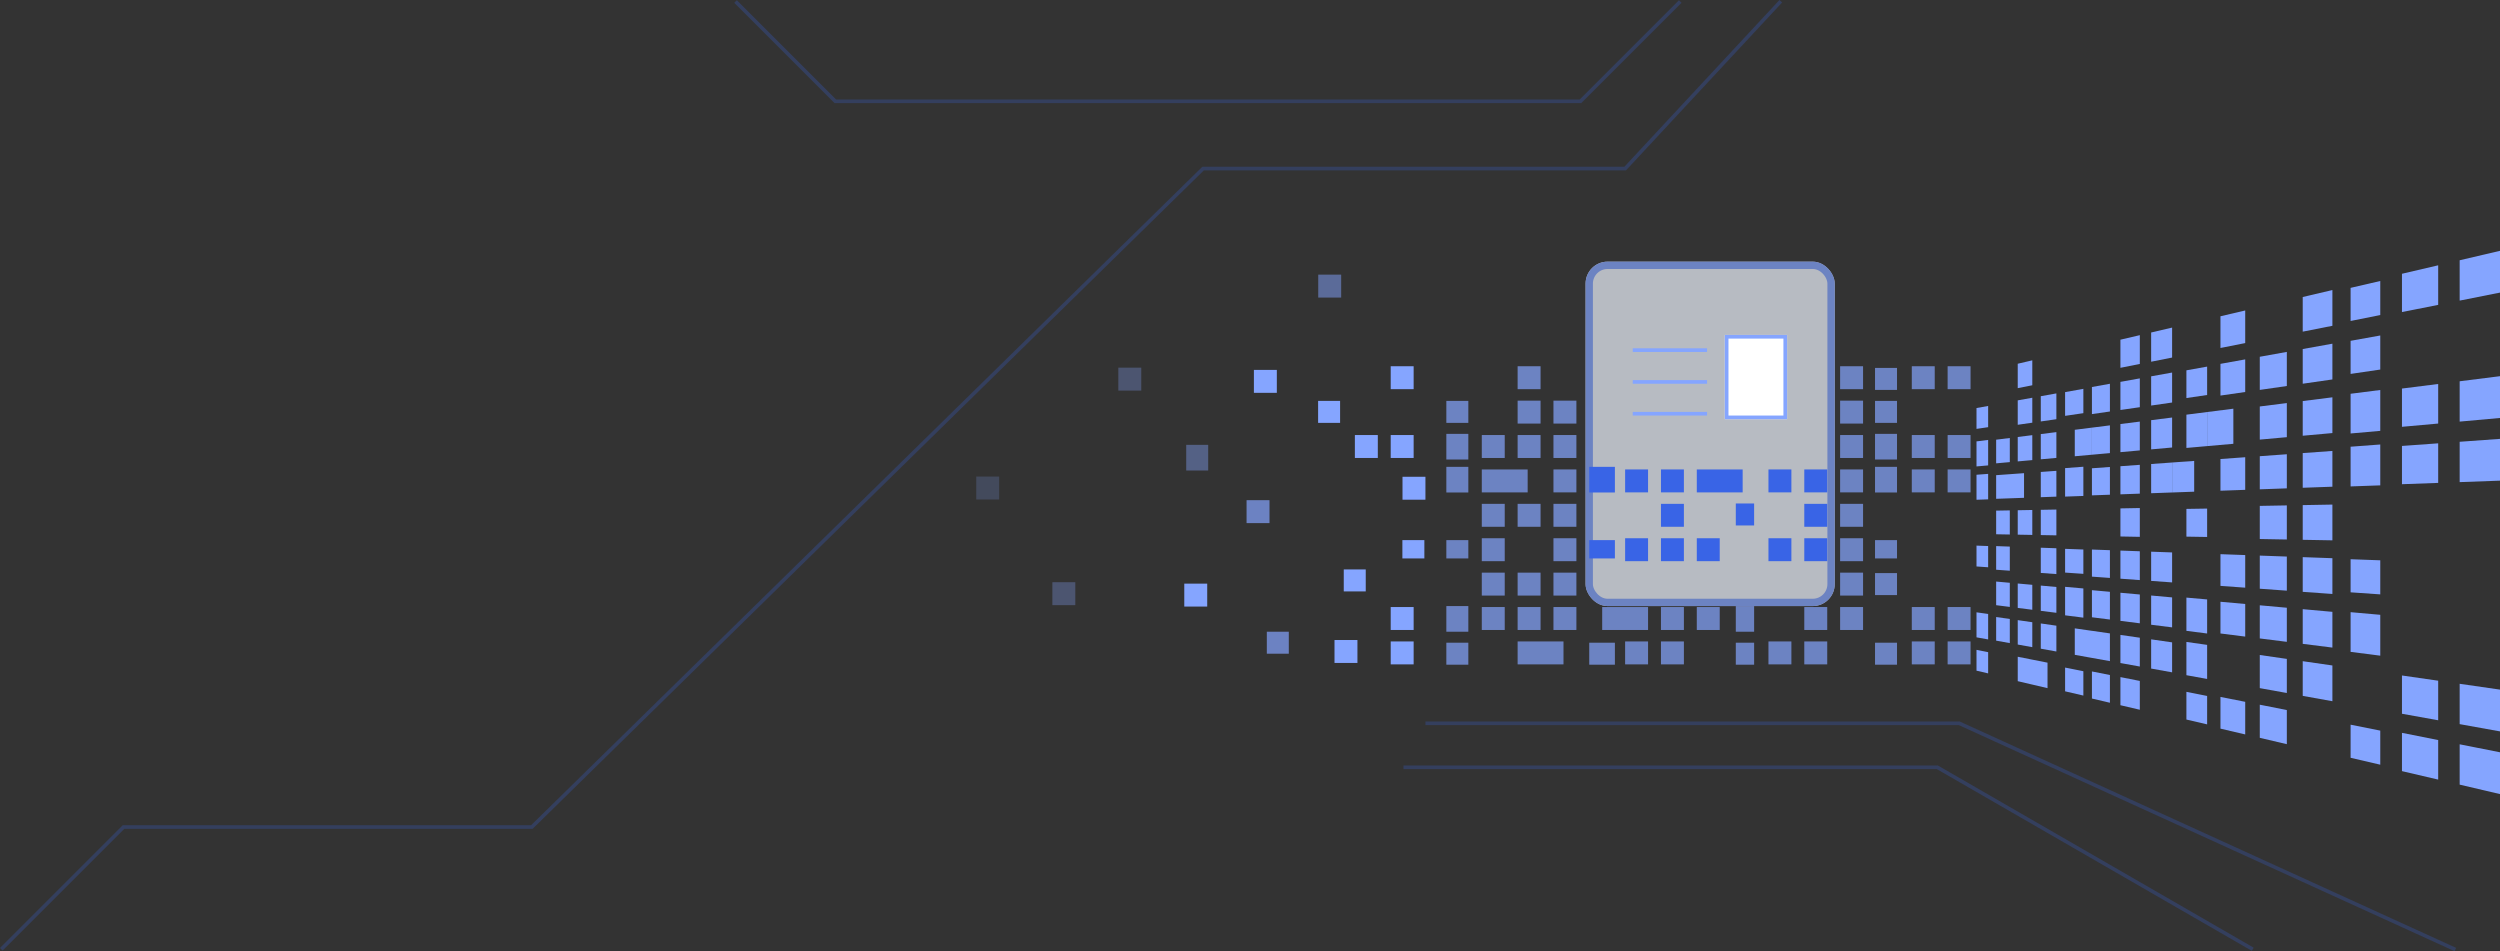 <svg xmlns="http://www.w3.org/2000/svg" width="682.327" height="259.612" viewBox="0 0 682.327 259.612">
  <rect x="0" y="0" width="682.327" height="259.612" fill="#333333" stroke="none"/>
  <g id="dashboard-graphici" transform="translate(-822.247 -91.585)">
    <rect id="Rectangle_879" data-name="Rectangle 879" width="6.259" height="6.259" transform="translate(1088.694 221.654)" fill="#85a5ff" opacity="0.2"/>
    <rect id="Rectangle_880" data-name="Rectangle 880" width="6" height="6" transform="translate(1168 264)" fill="#85a5ff" opacity="0.7"/>
    <rect id="Rectangle_882" data-name="Rectangle 882" width="6.259" height="6.259" transform="translate(1201.814 266.654)" fill="#85a5ff"/>
    <rect id="Rectangle_893" data-name="Rectangle 893" width="6.259" height="6.259" transform="translate(1186.474 266.265)" fill="#85a5ff"/>
    <rect id="Rectangle_895" data-name="Rectangle 895" width="6.259" height="6.259" transform="translate(1201.814 257.265)" fill="#85a5ff"/>
    <rect id="Rectangle_906" data-name="Rectangle 906" width="6.259" height="6.259" transform="translate(1145.474 250.876)" fill="#85a5ff"/>
    <rect id="Rectangle_907" data-name="Rectangle 907" width="6" height="6" transform="translate(1189 247)" fill="#85a5ff"/>
    <rect id="Rectangle_917" data-name="Rectangle 917" width="6.259" height="6.259" transform="translate(1109.474 250.487)" fill="#85a5ff" opacity="0.3"/>
    <rect id="Rectangle_918" data-name="Rectangle 918" width="6" height="5" transform="translate(1205 239)" fill="#85a5ff"/>
    <rect id="Rectangle_925" data-name="Rectangle 925" width="6.259" height="6.259" transform="translate(1162.474 228.099)" fill="#85a5ff" opacity="0.7"/>
    <rect id="Rectangle_938" data-name="Rectangle 938" width="6" height="7" transform="translate(1146 213)" fill="#85a5ff" opacity="0.4"/>
    <rect id="Rectangle_939" data-name="Rectangle 939" width="6.259" height="6.259" transform="translate(1205.034 221.71)" fill="#85a5ff"/>
    <rect id="Rectangle_954" data-name="Rectangle 954" width="6.259" height="6.259" transform="translate(1192.034 210.321)" fill="#85a5ff"/>
    <rect id="Rectangle_955" data-name="Rectangle 955" width="6.259" height="6.259" transform="translate(1201.814 210.321)" fill="#85a5ff"/>
    <rect id="Rectangle_966" data-name="Rectangle 966" width="6.259" height="6.259" transform="translate(1127.474 191.932)" fill="#85a5ff" opacity="0.3"/>
    <rect id="Rectangle_967" data-name="Rectangle 967" width="6" height="6" transform="translate(1182 201)" fill="#85a5ff"/>
    <rect id="Rectangle_972" data-name="Rectangle 972" width="6.259" height="6.259" transform="translate(1164.474 192.543)" fill="#85a5ff"/>
    <rect id="Rectangle_974" data-name="Rectangle 974" width="6.259" height="6.259" transform="translate(1182.034 166.543)" fill="#85a5ff" opacity="0.5"/>
    <rect id="Rectangle_975" data-name="Rectangle 975" width="6.259" height="6.259" transform="translate(1201.814 191.543)" fill="#85a5ff"/>
    <g id="Group_791" data-name="Group 791" transform="translate(1202.401 163.455)">
      <g id="Group_502" data-name="Group 502" transform="translate(14.792 0)">
        <g id="Group_500" data-name="Group 500" transform="translate(0)">
          <g id="Group_499" data-name="Group 499" transform="translate(0 0)" opacity="0.7">
            <g id="Group_501" data-name="Group 501" transform="translate(0 28.089)">
              <rect id="Rectangle_871" data-name="Rectangle 871" width="6" height="6" transform="translate(-0.193 75.457)" fill="#85a5ff"/>
              <path id="Union_7" data-name="Union 7" d="M6.26,6.259V0h6.259V6.259ZM0,6.259V0H6.26V6.259Z" transform="translate(19.261 75.11)" fill="#85a5ff" stroke="rgba(0,0,0,0)" stroke-miterlimit="10" stroke-width="1"/>
              <rect id="Rectangle_874" data-name="Rectangle 874" width="7" height="6" transform="translate(38.807 75.457)" fill="#85a5ff"/>
              <rect id="Rectangle_875" data-name="Rectangle 875" width="6.259" height="6.259" transform="translate(48.601 75.11)" fill="#85a5ff"/>
              <rect id="Rectangle_876" data-name="Rectangle 876" width="6.259" height="6.259" transform="translate(58.381 75.11)" fill="#85a5ff"/>
              <rect id="Rectangle_877" data-name="Rectangle 877" width="5" height="6" transform="translate(78.807 75.457)" fill="#85a5ff"/>
              <rect id="Rectangle_878" data-name="Rectangle 878" width="6.259" height="6.259" transform="translate(87.721 75.11)" fill="#85a5ff"/>
              <rect id="Rectangle_879-2" data-name="Rectangle 879" width="6.259" height="6.259" transform="translate(97.501 75.11)" fill="#85a5ff"/>
              <rect id="Rectangle_880-2" data-name="Rectangle 880" width="6" height="6" transform="translate(116.807 75.457)" fill="#85a5ff"/>
              <rect id="Rectangle_881" data-name="Rectangle 881" width="6.259" height="6.259" transform="translate(126.841 75.11)" fill="#85a5ff"/>
              <rect id="Rectangle_882-2" data-name="Rectangle 882" width="6.259" height="6.259" transform="translate(136.621 75.11)" fill="#85a5ff"/>
              <rect id="Rectangle_883" data-name="Rectangle 883" width="6" height="7" transform="translate(-0.193 65.457)" fill="#85a5ff"/>
              <rect id="Rectangle_884" data-name="Rectangle 884" width="6.259" height="6.259" transform="translate(9.481 65.722)" fill="#85a5ff"/>
              <rect id="Rectangle_885" data-name="Rectangle 885" width="6.259" height="6.259" transform="translate(19.261 65.722)" fill="#85a5ff"/>
              <rect id="Rectangle_886" data-name="Rectangle 886" width="6.259" height="6.259" transform="translate(29.041 65.722)" fill="#85a5ff"/>
              <path id="Union_8" data-name="Union 8" d="M6.26,6.259V0h6.259V6.259ZM0,6.259V0H6.26V6.259Z" transform="translate(42.341 65.721)" fill="#85a5ff" stroke="rgba(0,0,0,0)" stroke-miterlimit="10" stroke-width="1"/>
              <rect id="Rectangle_889" data-name="Rectangle 889" width="6.259" height="6.259" transform="translate(58.381 65.722)" fill="#85a5ff"/>
              <rect id="Rectangle_890" data-name="Rectangle 890" width="6.259" height="6.259" transform="translate(68.161 65.722)" fill="#85a5ff"/>
              <rect id="Rectangle_891" data-name="Rectangle 891" width="5" height="7" transform="translate(78.807 65.457)" fill="#85a5ff"/>
              <rect id="Rectangle_892" data-name="Rectangle 892" width="6.259" height="6.259" transform="translate(97.501 65.722)" fill="#85a5ff"/>
              <rect id="Rectangle_893-2" data-name="Rectangle 893" width="6.259" height="6.259" transform="translate(107.281 65.722)" fill="#85a5ff"/>
              <rect id="Rectangle_894" data-name="Rectangle 894" width="6.259" height="6.259" transform="translate(126.841 65.722)" fill="#85a5ff"/>
              <rect id="Rectangle_895-2" data-name="Rectangle 895" width="6.259" height="6.259" transform="translate(136.621 65.722)" fill="#85a5ff"/>
              <rect id="Rectangle_896" data-name="Rectangle 896" width="6.259" height="6.259" transform="translate(9.481 56.333)" fill="#85a5ff"/>
              <rect id="Rectangle_897" data-name="Rectangle 897" width="6.259" height="6.259" transform="translate(19.261 56.333)" fill="#85a5ff"/>
              <rect id="Rectangle_898" data-name="Rectangle 898" width="6.259" height="6.259" transform="translate(29.041 56.333)" fill="#85a5ff"/>
              <rect id="Rectangle_899" data-name="Rectangle 899" width="7" height="6" transform="translate(38.807 56.457)" fill="#85a5ff"/>
              <rect id="Rectangle_900" data-name="Rectangle 900" width="6.259" height="6.259" transform="translate(48.601 56.333)" fill="#85a5ff"/>
              <rect id="Rectangle_901" data-name="Rectangle 901" width="6.259" height="6.259" transform="translate(58.381 56.333)" fill="#85a5ff"/>
              <rect id="Rectangle_902" data-name="Rectangle 902" width="6.259" height="6.259" transform="translate(68.161 56.333)" fill="#85a5ff"/>
              <rect id="Rectangle_903" data-name="Rectangle 903" width="5" height="6" transform="translate(78.807 56.457)" fill="#85a5ff"/>
              <rect id="Rectangle_904" data-name="Rectangle 904" width="6.259" height="6.259" transform="translate(87.721 56.333)" fill="#85a5ff"/>
              <rect id="Rectangle_905" data-name="Rectangle 905" width="6.259" height="6.259" transform="translate(97.501 56.333)" fill="#85a5ff"/>
              <rect id="Rectangle_906-2" data-name="Rectangle 906" width="6.259" height="6.259" transform="translate(107.281 56.333)" fill="#85a5ff"/>
              <rect id="Rectangle_907-2" data-name="Rectangle 907" width="6" height="6" transform="translate(116.807 56.457)" fill="#85a5ff"/>
              <rect id="Rectangle_908" data-name="Rectangle 908" width="6" height="5" transform="translate(-0.193 47.457)" fill="#85a5ff"/>
              <rect id="Rectangle_909" data-name="Rectangle 909" width="6.259" height="6.259" transform="translate(9.481 46.944)" fill="#85a5ff"/>
              <rect id="Rectangle_910" data-name="Rectangle 910" width="6.259" height="6.259" transform="translate(29.041 46.944)" fill="#85a5ff"/>
              <rect id="Rectangle_911" data-name="Rectangle 911" width="7" height="5" transform="translate(38.807 47.457)" fill="#85a5ff"/>
              <rect id="Rectangle_912" data-name="Rectangle 912" width="6.259" height="6.259" transform="translate(48.601 46.944)" fill="#85a5ff"/>
              <rect id="Rectangle_913" data-name="Rectangle 913" width="6.259" height="6.259" transform="translate(58.381 46.944)" fill="#85a5ff"/>
              <rect id="Rectangle_914" data-name="Rectangle 914" width="6.259" height="6.259" transform="translate(68.161 46.944)" fill="#85a5ff"/>
              <rect id="Rectangle_915" data-name="Rectangle 915" width="6.259" height="6.259" transform="translate(87.721 46.944)" fill="#85a5ff"/>
              <rect id="Rectangle_916" data-name="Rectangle 916" width="6.259" height="6.259" transform="translate(97.501 46.944)" fill="#85a5ff"/>
              <rect id="Rectangle_917-2" data-name="Rectangle 917" width="6.259" height="6.259" transform="translate(107.281 46.944)" fill="#85a5ff"/>
              <rect id="Rectangle_918-2" data-name="Rectangle 918" width="6" height="5" transform="translate(116.807 47.457)" fill="#85a5ff"/>
              <rect id="Rectangle_919" data-name="Rectangle 919" width="6.259" height="6.259" transform="translate(9.481 37.555)" fill="#85a5ff"/>
              <rect id="Rectangle_920" data-name="Rectangle 920" width="6.259" height="6.259" transform="translate(19.261 37.555)" fill="#85a5ff"/>
              <rect id="Rectangle_921" data-name="Rectangle 921" width="6.259" height="6.259" transform="translate(29.041 37.555)" fill="#85a5ff"/>
              <rect id="Rectangle_922" data-name="Rectangle 922" width="6.259" height="6.259" transform="translate(58.381 37.555)" fill="#85a5ff"/>
              <rect id="Rectangle_923" data-name="Rectangle 923" width="5" height="6" transform="translate(78.807 37.457)" fill="#85a5ff"/>
              <rect id="Rectangle_924" data-name="Rectangle 924" width="6.259" height="6.259" transform="translate(97.501 37.555)" fill="#85a5ff"/>
              <rect id="Rectangle_925-2" data-name="Rectangle 925" width="6.259" height="6.259" transform="translate(107.281 37.555)" fill="#85a5ff"/>
              <rect id="Rectangle_926" data-name="Rectangle 926" width="6" height="7" transform="translate(-0.193 27.457)" fill="#85a5ff"/>
              <path id="Union_6" data-name="Union 6" d="M6.26,6.259V0h6.259V6.259ZM0,6.259V0H6.26V6.259Z" transform="translate(9.481 28.166)" fill="#85a5ff" stroke="rgba(0,0,0,0)" stroke-miterlimit="10" stroke-width="1"/>
              <rect id="Rectangle_929" data-name="Rectangle 929" width="6.259" height="6.259" transform="translate(29.041 28.166)" fill="#85a5ff"/>
              <rect id="Rectangle_930" data-name="Rectangle 930" width="7" height="7" transform="translate(38.807 27.457)" fill="#85a5ff"/>
              <rect id="Rectangle_931" data-name="Rectangle 931" width="6.259" height="6.259" transform="translate(48.601 28.166)" fill="#85a5ff"/>
              <rect id="Rectangle_932" data-name="Rectangle 932" width="6.259" height="6.259" transform="translate(58.381 28.166)" fill="#85a5ff"/>
              <rect id="Rectangle_933" data-name="Rectangle 933" width="6.259" height="6.259" transform="translate(68.161 28.166)" fill="#85a5ff"/>
              <rect id="Rectangle_934" data-name="Rectangle 934" width="6.259" height="6.259" transform="translate(74.42 28.166)" fill="#85a5ff"/>
              <rect id="Rectangle_935" data-name="Rectangle 935" width="6.259" height="6.259" transform="translate(87.721 28.166)" fill="#85a5ff"/>
              <rect id="Rectangle_936" data-name="Rectangle 936" width="6.259" height="6.259" transform="translate(97.501 28.166)" fill="#85a5ff"/>
              <rect id="Rectangle_937" data-name="Rectangle 937" width="6.259" height="6.259" transform="translate(107.281 28.166)" fill="#85a5ff"/>
              <rect id="Rectangle_938-2" data-name="Rectangle 938" width="6" height="7" transform="translate(116.807 27.457)" fill="#85a5ff"/>
              <rect id="Rectangle_939-2" data-name="Rectangle 939" width="6.259" height="6.259" transform="translate(126.841 28.166)" fill="#85a5ff"/>
              <rect id="Rectangle_940" data-name="Rectangle 940" width="6.259" height="6.259" transform="translate(136.621 28.166)" fill="#85a5ff"/>
              <rect id="Rectangle_941" data-name="Rectangle 941" width="6" height="7" transform="translate(-0.193 18.457)" fill="#85a5ff"/>
              <rect id="Rectangle_942" data-name="Rectangle 942" width="6.259" height="6.259" transform="translate(9.481 18.778)" fill="#85a5ff"/>
              <rect id="Rectangle_943" data-name="Rectangle 943" width="6.259" height="6.259" transform="translate(19.261 18.778)" fill="#85a5ff"/>
              <rect id="Rectangle_944" data-name="Rectangle 944" width="6.259" height="6.259" transform="translate(29.041 18.778)" fill="#85a5ff"/>
              <rect id="Rectangle_945" data-name="Rectangle 945" width="6.259" height="6.259" transform="translate(42.342 18.778)" fill="#85a5ff"/>
              <rect id="Rectangle_946" data-name="Rectangle 946" width="6.259" height="6.259" transform="translate(48.601 18.778)" fill="#85a5ff"/>
              <rect id="Rectangle_947" data-name="Rectangle 947" width="6.259" height="6.259" transform="translate(58.381 18.778)" fill="#85a5ff"/>
              <rect id="Rectangle_948" data-name="Rectangle 948" width="6.259" height="6.259" transform="translate(68.161 18.778)" fill="#85a5ff"/>
              <rect id="Rectangle_949" data-name="Rectangle 949" width="5" height="7" transform="translate(78.807 18.457)" fill="#85a5ff"/>
              <rect id="Rectangle_950" data-name="Rectangle 950" width="7" height="7" transform="translate(83.807 18.457)" fill="#85a5ff"/>
              <rect id="Rectangle_951" data-name="Rectangle 951" width="6.259" height="6.259" transform="translate(97.501 18.778)" fill="#85a5ff"/>
              <rect id="Rectangle_952" data-name="Rectangle 952" width="6.259" height="6.259" transform="translate(107.281 18.778)" fill="#85a5ff"/>
              <rect id="Rectangle_953" data-name="Rectangle 953" width="6" height="7" transform="translate(116.807 18.457)" fill="#85a5ff"/>
              <rect id="Rectangle_954-2" data-name="Rectangle 954" width="6.259" height="6.259" transform="translate(126.841 18.778)" fill="#85a5ff"/>
              <rect id="Rectangle_955-2" data-name="Rectangle 955" width="6.259" height="6.259" transform="translate(136.621 18.778)" fill="#85a5ff"/>
              <rect id="Rectangle_956" data-name="Rectangle 956" width="6" height="6" transform="translate(-0.193 9.457)" fill="#85a5ff"/>
              <rect id="Rectangle_957" data-name="Rectangle 957" width="6.259" height="6.259" transform="translate(19.261 9.389)" fill="#85a5ff"/>
              <rect id="Rectangle_958" data-name="Rectangle 958" width="6.259" height="6.259" transform="translate(29.041 9.389)" fill="#85a5ff"/>
              <rect id="Rectangle_959" data-name="Rectangle 959" width="7" height="6" transform="translate(38.807 9.457)" fill="#85a5ff"/>
              <rect id="Rectangle_960" data-name="Rectangle 960" width="6.259" height="6.259" transform="translate(48.601 9.389)" fill="#85a5ff"/>
              <rect id="Rectangle_961" data-name="Rectangle 961" width="6.259" height="6.259" transform="translate(58.381 9.389)" fill="#85a5ff"/>
              <rect id="Rectangle_962" data-name="Rectangle 962" width="6.259" height="6.259" transform="translate(68.161 9.389)" fill="#85a5ff"/>
              <rect id="Rectangle_963" data-name="Rectangle 963" width="5" height="6" transform="translate(78.807 9.457)" fill="#85a5ff"/>
              <rect id="Rectangle_964" data-name="Rectangle 964" width="6.259" height="6.259" transform="translate(87.721 9.389)" fill="#85a5ff"/>
              <rect id="Rectangle_965" data-name="Rectangle 965" width="6.259" height="6.259" transform="translate(97.501 9.389)" fill="#85a5ff"/>
              <rect id="Rectangle_966-2" data-name="Rectangle 966" width="6.259" height="6.259" transform="translate(107.281 9.389)" fill="#85a5ff"/>
              <rect id="Rectangle_967-2" data-name="Rectangle 967" width="6" height="6" transform="translate(116.807 9.457)" fill="#85a5ff"/>
              <rect id="Rectangle_968" data-name="Rectangle 968" width="6.259" height="6.259" transform="translate(19.261)" fill="#85a5ff"/>
              <rect id="Rectangle_969" data-name="Rectangle 969" width="6.259" height="6.259" transform="translate(58.381)" fill="#85a5ff"/>
              <rect id="Rectangle_970" data-name="Rectangle 970" width="6.259" height="6.259" transform="translate(68.161)" fill="#85a5ff"/>
              <rect id="Rectangle_971" data-name="Rectangle 971" width="6.259" height="6.259" transform="translate(87.721)" fill="#85a5ff"/>
              <rect id="Rectangle_972-2" data-name="Rectangle 972" width="6.259" height="6.259" transform="translate(107.281)" fill="#85a5ff"/>
              <rect id="Rectangle_973" data-name="Rectangle 973" width="6" height="6" transform="translate(116.807 0.457)" fill="#85a5ff"/>
              <rect id="Rectangle_974-2" data-name="Rectangle 974" width="6.259" height="6.259" transform="translate(126.841)" fill="#85a5ff"/>
              <rect id="Rectangle_975-2" data-name="Rectangle 975" width="6.259" height="6.259" transform="translate(136.621)" fill="#85a5ff"/>
            </g>
            <g id="Rectangle_870" data-name="Rectangle 870" transform="translate(37.807 -0.455)" fill="#f0f5ff" stroke="#85a5ff" stroke-width="2">
              <rect width="68" height="94" rx="6" stroke="none"/>
              <rect x="1" y="1" width="66" height="92" rx="5" fill="none"/>
            </g>
          </g>
        </g>
        <path id="Path_203" data-name="Path 203" d="M1575.576,3537.371h20.29" transform="translate(-1524.9 -3513.68)" fill="none" stroke="#85a5ff" stroke-width="1"/>
        <path id="Path_204" data-name="Path 204" d="M1575.576,3537.371h20.29" transform="translate(-1524.9 -3505.002)" fill="none" stroke="#85a5ff" stroke-width="1"/>
        <path id="Path_205" data-name="Path 205" d="M1575.576,3537.371h20.29" transform="translate(-1524.9 -3496.324)" fill="none" stroke="#85a5ff" stroke-width="1"/>
        <g id="Rectangle_982" data-name="Rectangle 982" transform="translate(75.807 19.545)" fill="#fff" stroke="#85a5ff" stroke-width="1">
          <rect width="17" height="23" stroke="none"/>
          <rect x="0.5" y="0.5" width="16" height="22" fill="none"/>
        </g>
      </g>
      <rect id="Rectangle_985" data-name="Rectangle 985" width="7" height="5" transform="translate(53.599 75.545)" fill="#3964e6"/>
      <rect id="Rectangle_986" data-name="Rectangle 986" width="6.259" height="6.259" transform="translate(63.393 75.033)" fill="#3964e6"/>
      <rect id="Rectangle_987" data-name="Rectangle 987" width="6.259" height="6.259" transform="translate(73.173 75.033)" fill="#3964e6"/>
      <rect id="Rectangle_988" data-name="Rectangle 988" width="6.259" height="6.259" transform="translate(82.953 75.033)" fill="#3964e6"/>
      <rect id="Rectangle_989" data-name="Rectangle 989" width="6.259" height="6.259" transform="translate(102.513 75.033)" fill="#3964e6"/>
      <rect id="Rectangle_990" data-name="Rectangle 990" width="6.259" height="6.259" transform="translate(112.293 75.033)" fill="#3964e6"/>
      <rect id="Rectangle_992" data-name="Rectangle 992" width="6.259" height="6.259" transform="translate(73.173 65.644)" fill="#3964e6"/>
      <rect id="Rectangle_993" data-name="Rectangle 993" width="5" height="6" transform="translate(93.599 65.545)" fill="#3964e6"/>
      <rect id="Rectangle_994" data-name="Rectangle 994" width="6.259" height="6.259" transform="translate(112.293 65.644)" fill="#3964e6"/>
      <rect id="Rectangle_996" data-name="Rectangle 996" width="7" height="7" transform="translate(53.599 55.545)" fill="#3964e6"/>
      <rect id="Rectangle_997" data-name="Rectangle 997" width="6.259" height="6.259" transform="translate(63.393 56.255)" fill="#3964e6"/>
      <rect id="Rectangle_998" data-name="Rectangle 998" width="6.259" height="6.259" transform="translate(73.173 56.255)" fill="#3964e6"/>
      <path id="Union_5" data-name="Union 5" d="M6.259,6.259V0h6.259V6.259ZM0,6.259V0H6.259V6.259Z" transform="translate(82.953 56.255)" fill="#3964e6" stroke="rgba(0,0,0,0)" stroke-miterlimit="10" stroke-width="1"/>
      <rect id="Rectangle_1001" data-name="Rectangle 1001" width="6.259" height="6.259" transform="translate(102.513 56.255)" fill="#3964e6"/>
      <rect id="Rectangle_1002" data-name="Rectangle 1002" width="6.259" height="6.259" transform="translate(112.293 56.255)" fill="#3964e6"/>
    </g>
    <g id="Group_501-2" data-name="Group 501" transform="translate(1361.694 160.041)">
      <path id="Rectangle_871-2" data-name="Rectangle 871" d="M1246.447,235.684l3.179.636v5.793l-3.179-.74Z" transform="translate(-1246.447 -126.78)" fill="#85a5ff"/>
      <path id="Union_7-2" data-name="Union 7" d="M1260.317,244.939v-6.806l4.152.823v6.955Zm-3.978-.931v-6.664l3.978.789v6.806Z" transform="translate(-1245.084 -126.551)" fill="#85a5ff"/>
      <path id="Rectangle_874-2" data-name="Rectangle 874" d="M1267.7,239.936l4.984,1v6.644l-4.984-1.16Z" transform="translate(-1243.518 -126.193)" fill="#85a5ff"/>
      <path id="Rectangle_875-2" data-name="Rectangle 875" d="M1274.137,240.869l4.908.972v7.571l-4.908-1.149Z" transform="translate(-1242.631 -126.065)" fill="#85a5ff"/>
      <path id="Rectangle_876-2" data-name="Rectangle 876" d="M1280.97,242.223l5.292,1.048v7.865l-5.292-1.239Z" transform="translate(-1241.689 -125.878)" fill="#85a5ff"/>
      <path id="Rectangle_877-2" data-name="Rectangle 877" d="M1296.8,245.757l5.655,1.131v7.75l-5.655-1.317Z" transform="translate(-1239.509 -125.391)" fill="#85a5ff"/>
      <path id="Rectangle_878-2" data-name="Rectangle 878" d="M1304.967,246.977l6.756,1.338v8.9l-6.756-1.582Z" transform="translate(-1238.382 -125.223)" fill="#85a5ff"/>
      <path id="Rectangle_879-3" data-name="Rectangle 879" d="M1314.4,248.845l7.382,1.462v9.31l-7.382-1.728Z" transform="translate(-1237.083 -124.966)" fill="#85a5ff"/>
      <path id="Rectangle_880-3" data-name="Rectangle 880" d="M1336.183,253.638l8.1,1.621v9.3l-8.1-1.886Z" transform="translate(-1234.081 -124.305)" fill="#85a5ff"/>
      <path id="Rectangle_881-2" data-name="Rectangle 881" d="M1348.505,255.6l9.885,1.958v10.8l-9.885-2.314Z" transform="translate(-1232.382 -124.035)" fill="#85a5ff"/>
      <path id="Rectangle_882-3" data-name="Rectangle 882" d="M1362.346,258.344l11.009,2.181v11.406l-11.009-2.578Z" transform="translate(-1230.475 -123.657)" fill="#85a5ff"/>
      <path id="Rectangle_883-2" data-name="Rectangle 883" d="M1246.447,226.684l3.179.449v6.952l-3.179-.574Z" transform="translate(-1246.447 -128.02)" fill="#85a5ff"/>
      <path id="Rectangle_884-2" data-name="Rectangle 884" d="M1251.161,227.811l3.726.537v6.586l-3.726-.671Z" transform="translate(-1245.797 -127.865)" fill="#85a5ff"/>
      <path id="Rectangle_885-2" data-name="Rectangle 885" d="M1256.338,228.557l3.978.573v6.808l-3.978-.716Z" transform="translate(-1245.084 -127.762)" fill="#85a5ff"/>
      <path id="Rectangle_886-2" data-name="Rectangle 886" d="M1261.868,229.353l4.256.613v7.044l-4.256-.767Z" transform="translate(-1244.322 -127.652)" fill="#85a5ff"/>
      <path id="Union_8-2" data-name="Union 8" d="M1274.705,238.6V231.2l4.906.708v7.569Zm-4.683-.844v-7.224l4.683.675V238.6Z" transform="translate(-1243.198 -127.49)" fill="#85a5ff"/>
      <path id="Rectangle_889-2" data-name="Rectangle 889" d="M1280.97,232.106l5.292.762v7.865l-5.292-.953Z" transform="translate(-1241.689 -127.273)" fill="#85a5ff"/>
      <path id="Rectangle_890-2" data-name="Rectangle 890" d="M1288.339,233.167l5.722.824v8.182l-5.722-1.031Z" transform="translate(-1240.674 -127.126)" fill="#85a5ff"/>
      <path id="Rectangle_891-2" data-name="Rectangle 891" d="M1296.8,233.79l5.655.8v9.3l-5.655-1.02Z" transform="translate(-1239.509 -127.04)" fill="#85a5ff"/>
      <path id="Rectangle_892-2" data-name="Rectangle 892" d="M1314.4,236.922l7.382,1.064v9.31l-7.382-1.329Z" transform="translate(-1237.083 -126.609)" fill="#85a5ff"/>
      <path id="Rectangle_893-3" data-name="Rectangle 893" d="M1324.7,238.407l8.1,1.167v9.758l-8.1-1.459Z" transform="translate(-1235.663 -126.404)" fill="#85a5ff"/>
      <path id="Rectangle_894-2" data-name="Rectangle 894" d="M1348.505,241.836l9.885,1.424v10.8l-9.885-1.78Z" transform="translate(-1232.382 -125.932)" fill="#85a5ff"/>
      <path id="Rectangle_895-3" data-name="Rectangle 895" d="M1362.346,243.83l11.009,1.586v11.406l-11.009-1.983Z" transform="translate(-1230.475 -125.657)" fill="#85a5ff"/>
      <path id="Rectangle_896-2" data-name="Rectangle 896" d="M1251.161,219.305l3.726.336v6.586l-3.726-.47Z" transform="translate(-1245.797 -129.037)" fill="#85a5ff"/>
      <path id="Rectangle_897-2" data-name="Rectangle 897" d="M1256.338,219.771l3.978.358v6.808l-3.978-.5Z" transform="translate(-1245.084 -128.972)" fill="#85a5ff"/>
      <path id="Rectangle_898-2" data-name="Rectangle 898" d="M1261.868,220.269l4.256.383V227.7l-4.256-.537Z" transform="translate(-1244.322 -128.904)" fill="#85a5ff"/>
      <path id="Rectangle_899-2" data-name="Rectangle 899" d="M1267.7,220.57l4.984.442v7.973l-4.984-.638Z" transform="translate(-1243.518 -128.862)" fill="#85a5ff"/>
      <path id="Rectangle_900-2" data-name="Rectangle 900" d="M1274.137,221.374l4.908.442v7.571l-4.908-.619Z" transform="translate(-1242.631 -128.752)" fill="#85a5ff"/>
      <path id="Rectangle_901-2" data-name="Rectangle 901" d="M1280.97,221.99l5.292.477v7.865l-5.292-.667Z" transform="translate(-1241.689 -128.667)" fill="#85a5ff"/>
      <path id="Rectangle_902-2" data-name="Rectangle 902" d="M1288.339,222.653l5.722.515v8.182l-5.722-.721Z" transform="translate(-1240.674 -128.575)" fill="#85a5ff"/>
      <path id="Rectangle_903-2" data-name="Rectangle 903" d="M1296.8,223.153l5.655.5v9.3l-5.655-.724Z" transform="translate(-1239.509 -128.506)" fill="#85a5ff"/>
      <path id="Rectangle_904-2" data-name="Rectangle 904" d="M1304.967,224.151l6.756.608v8.9l-6.756-.852Z" transform="translate(-1238.382 -128.369)" fill="#85a5ff"/>
      <path id="Rectangle_905-2" data-name="Rectangle 905" d="M1314.4,225l7.382.665v9.31l-7.382-.931Z" transform="translate(-1237.083 -128.252)" fill="#85a5ff"/>
      <path id="Rectangle_906-3" data-name="Rectangle 906" d="M1324.7,225.928l8.1.729v9.758l-8.1-1.021Z" transform="translate(-1235.663 -128.124)" fill="#85a5ff"/>
      <path id="Rectangle_907-3" data-name="Rectangle 907" d="M1336.183,226.649l8.1.719v11.156l-8.1-1.037Z" transform="translate(-1234.081 -128.025)" fill="#85a5ff"/>
      <path id="Rectangle_908-2" data-name="Rectangle 908" d="M1246.447,210.684l3.179.116v5.793l-3.179-.22Z" transform="translate(-1246.447 -130.225)" fill="#85a5ff"/>
      <path id="Rectangle_909-2" data-name="Rectangle 909" d="M1251.161,210.8l3.726.134v6.586l-3.726-.268Z" transform="translate(-1245.797 -130.209)" fill="#85a5ff"/>
      <path id="Rectangle_910-2" data-name="Rectangle 910" d="M1261.868,211.184l4.256.153v7.044l-4.256-.307Z" transform="translate(-1244.322 -130.156)" fill="#85a5ff"/>
      <path id="Rectangle_911-2" data-name="Rectangle 911" d="M1267.7,211.457l4.984.181v6.644l-4.984-.345Z" transform="translate(-1243.518 -130.118)" fill="#85a5ff"/>
      <path id="Rectangle_912-2" data-name="Rectangle 912" d="M1274.137,211.626l4.908.177v7.571l-4.908-.354Z" transform="translate(-1242.631 -130.095)" fill="#85a5ff"/>
      <path id="Rectangle_913-2" data-name="Rectangle 913" d="M1280.97,211.872l5.292.191v7.865l-5.292-.381Z" transform="translate(-1241.689 -130.061)" fill="#85a5ff"/>
      <path id="Rectangle_914-2" data-name="Rectangle 914" d="M1288.339,212.138l5.722.206v8.182l-5.722-.412Z" transform="translate(-1240.674 -130.024)" fill="#85a5ff"/>
      <path id="Rectangle_915-2" data-name="Rectangle 915" d="M1304.967,212.737l6.756.243v8.9l-6.756-.487Z" transform="translate(-1238.382 -129.942)" fill="#85a5ff"/>
      <path id="Rectangle_916-2" data-name="Rectangle 916" d="M1314.4,213.076l7.382.266v9.31l-7.382-.532Z" transform="translate(-1237.083 -129.895)" fill="#85a5ff"/>
      <path id="Rectangle_917-3" data-name="Rectangle 917" d="M1324.7,213.447l8.1.292V223.5l-8.1-.583Z" transform="translate(-1235.663 -129.844)" fill="#85a5ff"/>
      <path id="Rectangle_918-3" data-name="Rectangle 918" d="M1336.183,213.948l8.1.295v9.3l-8.1-.56Z" transform="translate(-1234.081 -129.775)" fill="#85a5ff"/>
      <path id="Rectangle_919-2" data-name="Rectangle 919" d="M1251.161,202.3l3.726-.067v6.586l-3.726-.067Z" transform="translate(-1245.797 -131.389)" fill="#85a5ff"/>
      <path id="Rectangle_920-2" data-name="Rectangle 920" d="M1256.338,202.208l3.978-.072v6.808l-3.978-.072Z" transform="translate(-1245.084 -131.403)" fill="#85a5ff"/>
      <path id="Rectangle_921-2" data-name="Rectangle 921" d="M1261.868,202.109l4.256-.077v7.044l-4.256-.077Z" transform="translate(-1244.322 -131.417)" fill="#85a5ff"/>
      <path id="Rectangle_922-2" data-name="Rectangle 922" d="M1280.97,201.768l5.292-.1v7.865l-5.292-.1Z" transform="translate(-1241.689 -131.467)" fill="#85a5ff"/>
      <path id="Rectangle_923-2" data-name="Rectangle 923" d="M1296.8,201.889l5.655-.09v7.75l-5.655-.095Z" transform="translate(-1239.509 -131.449)" fill="#85a5ff"/>
      <path id="Rectangle_924-2" data-name="Rectangle 924" d="M1314.4,201.17l7.382-.133v9.31l-7.382-.133Z" transform="translate(-1237.083 -131.554)" fill="#85a5ff"/>
      <path id="Rectangle_925-3" data-name="Rectangle 925" d="M1324.7,200.986l8.1-.146V210.6l-8.1-.146Z" transform="translate(-1235.663 -131.581)" fill="#85a5ff"/>
      <path id="Rectangle_926-2" data-name="Rectangle 926" d="M1246.447,193.713l3.179-.238v6.952l-3.179.113Z" transform="translate(-1246.447 -132.596)" fill="#85a5ff"/>
      <path id="Union_6-2" data-name="Union 6" d="M1254.887,200.171v-6.586l3.883-.28v6.726Zm-3.725.134v-6.451l3.725-.269v6.586Z" transform="translate(-1245.797 -132.62)" fill="#85a5ff"/>
      <path id="Rectangle_929-2" data-name="Rectangle 929" d="M1261.868,193.052l4.256-.307v7.044l-4.256.153Z" transform="translate(-1244.322 -132.697)" fill="#85a5ff"/>
      <path id="Rectangle_930-2" data-name="Rectangle 930" d="M1267.7,192.136l4.984-.373v7.973l-4.984.178Z" transform="translate(-1243.518 -132.832)" fill="#85a5ff"/>
      <path id="Rectangle_931-2" data-name="Rectangle 931" d="M1274.137,192.174l4.908-.354v7.571l-4.908.177Z" transform="translate(-1242.631 -132.824)" fill="#85a5ff"/>
      <path id="Rectangle_932-2" data-name="Rectangle 932" d="M1280.97,191.685l5.292-.381v7.865l-5.292.191Z" transform="translate(-1241.689 -132.896)" fill="#85a5ff"/>
      <path id="Rectangle_933-2" data-name="Rectangle 933" d="M1288.339,191.158l5.722-.412v8.182l-5.722.206Z" transform="translate(-1240.674 -132.972)" fill="#85a5ff"/>
      <path id="Rectangle_934-2" data-name="Rectangle 934" d="M1293.368,190.8l6.025-.434v8.4l-6.025.217Z" transform="translate(-1239.981 -133.025)" fill="#85a5ff"/>
      <path id="Rectangle_935-2" data-name="Rectangle 935" d="M1304.967,189.969l6.756-.487v8.9l-6.756.243Z" transform="translate(-1238.382 -133.147)" fill="#85a5ff"/>
      <path id="Rectangle_936-2" data-name="Rectangle 936" d="M1314.4,189.3l7.382-.532v9.31l-7.382.266Z" transform="translate(-1237.083 -133.246)" fill="#85a5ff"/>
      <path id="Rectangle_937-2" data-name="Rectangle 937" d="M1324.7,188.559l8.1-.583v9.758l-8.1.292Z" transform="translate(-1235.663 -133.354)" fill="#85a5ff"/>
      <path id="Rectangle_938-3" data-name="Rectangle 938" d="M1336.183,187.033l8.1-.607v11.156l-8.1.289Z" transform="translate(-1234.081 -133.568)" fill="#85a5ff"/>
      <path id="Rectangle_939-3" data-name="Rectangle 939" d="M1348.505,186.86l9.885-.712v10.8l-9.885.356Z" transform="translate(-1232.382 -133.606)" fill="#85a5ff"/>
      <path id="Rectangle_940-2" data-name="Rectangle 940" d="M1362.346,185.872l11.009-.793v11.406l-11.009.4Z" transform="translate(-1230.475 -133.753)" fill="#85a5ff"/>
      <path id="Rectangle_941-2" data-name="Rectangle 941" d="M1246.447,185.733l3.179-.4v6.952l-3.179.28Z" transform="translate(-1246.447 -133.719)" fill="#85a5ff"/>
      <path id="Rectangle_942-2" data-name="Rectangle 942" d="M1251.161,185.336l3.726-.47v6.586l-3.726.336Z" transform="translate(-1245.797 -133.783)" fill="#85a5ff"/>
      <path id="Rectangle_943-2" data-name="Rectangle 943" d="M1256.338,184.687l3.978-.5v6.808l-3.978.358Z" transform="translate(-1245.084 -133.876)" fill="#85a5ff"/>
      <path id="Rectangle_944-2" data-name="Rectangle 944" d="M1261.868,183.995l4.256-.537V190.5l-4.256.383Z" transform="translate(-1244.322 -133.977)" fill="#85a5ff"/>
      <path id="Rectangle_945-2" data-name="Rectangle 945" d="M1270.021,182.973l4.684-.591v7.394l-4.684.422Z" transform="translate(-1243.198 -134.125)" fill="#85a5ff"/>
      <path id="Rectangle_946-2" data-name="Rectangle 946" d="M1274.137,182.458l4.908-.619v7.571l-4.908.442Z" transform="translate(-1242.631 -134.2)" fill="#85a5ff"/>
      <path id="Rectangle_947-2" data-name="Rectangle 947" d="M1280.97,181.6l5.292-.667V188.8l-5.292.477Z" transform="translate(-1241.689 -134.324)" fill="#85a5ff"/>
      <path id="Rectangle_948-2" data-name="Rectangle 948" d="M1288.339,180.68l5.722-.721v8.182l-5.722.515Z" transform="translate(-1240.674 -134.459)" fill="#85a5ff"/>
      <path id="Rectangle_949-2" data-name="Rectangle 949" d="M1296.8,179.361l5.655-.72v9.3l-5.655.5Z" transform="translate(-1239.509 -134.641)" fill="#85a5ff"/>
      <path id="Rectangle_950-2" data-name="Rectangle 950" d="M1301.766,178.751l7.162-.912v9.581l-7.162.63Z" transform="translate(-1238.824 -134.751)" fill="#85a5ff"/>
      <path id="Rectangle_951-2" data-name="Rectangle 951" d="M1314.4,177.42l7.382-.931v9.31l-7.382.665Z" transform="translate(-1237.083 -134.937)" fill="#85a5ff"/>
      <path id="Rectangle_952-2" data-name="Rectangle 952" d="M1324.7,176.131l8.1-1.021v9.758l-8.1.729Z" transform="translate(-1235.663 -135.127)" fill="#85a5ff"/>
      <path id="Rectangle_953-2" data-name="Rectangle 953" d="M1336.183,174.384l8.1-1.031v11.156l-8.1.713Z" transform="translate(-1234.081 -135.369)" fill="#85a5ff"/>
      <path id="Rectangle_954-3" data-name="Rectangle 954" d="M1348.505,173.158l9.885-1.246v10.8l-9.885.89Z" transform="translate(-1232.382 -135.568)" fill="#85a5ff"/>
      <path id="Rectangle_955-3" data-name="Rectangle 955" d="M1362.346,171.43l11.009-1.388v11.406l-11.009.991Z" transform="translate(-1230.475 -135.826)" fill="#85a5ff"/>
      <path id="Rectangle_956-2" data-name="Rectangle 956" d="M1246.447,177.753l3.179-.571v5.793l-3.179.467Z" transform="translate(-1246.447 -134.842)" fill="#85a5ff"/>
      <path id="Rectangle_957-2" data-name="Rectangle 957" d="M1256.338,175.928l3.978-.716v6.808l-3.978.573Z" transform="translate(-1245.084 -135.113)" fill="#85a5ff"/>
      <path id="Rectangle_958-2" data-name="Rectangle 958" d="M1261.868,174.938l4.256-.767v7.044l-4.256.613Z" transform="translate(-1244.322 -135.256)" fill="#85a5ff"/>
      <path id="Rectangle_959-2" data-name="Rectangle 959" d="M1267.7,173.973l4.984-.9v6.644l-4.984.732Z" transform="translate(-1243.518 -135.407)" fill="#85a5ff"/>
      <path id="Rectangle_960-2" data-name="Rectangle 960" d="M1274.137,172.743l4.908-.884v7.571l-4.908.707Z" transform="translate(-1242.631 -135.575)" fill="#85a5ff"/>
      <path id="Rectangle_961-2" data-name="Rectangle 961" d="M1280.97,171.521l5.292-.953v7.865l-5.292.762Z" transform="translate(-1241.689 -135.753)" fill="#85a5ff"/>
      <path id="Rectangle_962-2" data-name="Rectangle 962" d="M1288.339,170.2l5.722-1.031v8.182l-5.722.824Z" transform="translate(-1240.674 -135.945)" fill="#85a5ff"/>
      <path id="Rectangle_963-2" data-name="Rectangle 963" d="M1296.8,168.759l5.655-1.016v7.75l-5.655.831Z" transform="translate(-1239.509 -136.142)" fill="#85a5ff"/>
      <path id="Rectangle_964-2" data-name="Rectangle 964" d="M1304.967,167.231l6.756-1.217v8.9l-6.756.973Z" transform="translate(-1238.382 -136.381)" fill="#85a5ff"/>
      <path id="Rectangle_965-2" data-name="Rectangle 965" d="M1314.4,165.546l7.382-1.329v9.31l-7.382,1.064Z" transform="translate(-1237.083 -136.628)" fill="#85a5ff"/>
      <path id="Rectangle_966-3" data-name="Rectangle 966" d="M1324.7,163.706l8.1-1.459v9.758l-8.1,1.167Z" transform="translate(-1235.663 -136.9)" fill="#85a5ff"/>
      <path id="Rectangle_967-3" data-name="Rectangle 967" d="M1336.183,161.734l8.1-1.456v9.3l-8.1,1.19Z" transform="translate(-1234.081 -137.171)" fill="#85a5ff"/>
      <path id="Rectangle_968-2" data-name="Rectangle 968" d="M1256.338,167.168l3.978-.931v6.808l-3.978.788Z" transform="translate(-1245.084 -136.35)" fill="#85a5ff"/>
      <path id="Rectangle_969-2" data-name="Rectangle 969" d="M1280.97,161.438l5.292-1.239v7.865l-5.292,1.048Z" transform="translate(-1241.689 -137.182)" fill="#85a5ff"/>
      <path id="Rectangle_970-2" data-name="Rectangle 970" d="M1288.339,159.725l5.722-1.34v8.182l-5.722,1.134Z" transform="translate(-1240.674 -137.432)" fill="#85a5ff"/>
      <path id="Rectangle_971-2" data-name="Rectangle 971" d="M1304.967,155.861l6.756-1.582v8.9l-6.756,1.339Z" transform="translate(-1238.382 -137.998)" fill="#85a5ff"/>
      <path id="Rectangle_972-3" data-name="Rectangle 972" d="M1324.7,151.278l8.1-1.9v9.758l-8.1,1.6Z" transform="translate(-1235.663 -138.673)" fill="#85a5ff"/>
      <path id="Rectangle_973-2" data-name="Rectangle 973" d="M1336.183,149.085l8.1-1.88v9.3l-8.1,1.615Z" transform="translate(-1234.081 -138.973)" fill="#85a5ff"/>
      <path id="Rectangle_974-3" data-name="Rectangle 974" d="M1348.505,145.756l9.885-2.314v10.8l-9.885,1.958Z" transform="translate(-1232.382 -139.491)" fill="#85a5ff"/>
      <path id="Rectangle_975-3" data-name="Rectangle 975" d="M1362.346,142.547l11.009-2.578v11.406l-11.009,2.181Z" transform="translate(-1230.475 -139.97)" fill="#85a5ff"/>
    </g>
    <path id="Path_493" data-name="Path 493" d="M-3641.707,949H-3496l135.386,61.742" transform="translate(4853 -660)" fill="none" stroke="#3964e6" stroke-width="1" opacity="0.24"/>
    <path id="Path_494" data-name="Path 494" d="M-3641.707,949H-3496l86.089,49.666" transform="translate(4847 -648)" fill="none" stroke="#3964e6" stroke-width="1" opacity="0.24"/>
    <path id="Path_495" data-name="Path 495" d="M-4002.4,1010.666l33.35-33.35h111.45L-3674.4,797.6h115.2l42.475-45.675" transform="translate(4825 -660)" fill="none" stroke="#3964e6" stroke-width="1" opacity="0.24"/>
    <path id="Path_496" data-name="Path 496" d="M-3793,751l27.239,27.239H-3562.4L-3535.161,751" transform="translate(4816 -659)" fill="none" stroke="#3964e6" stroke-width="1" opacity="0.24"/>
  </g>
</svg>
